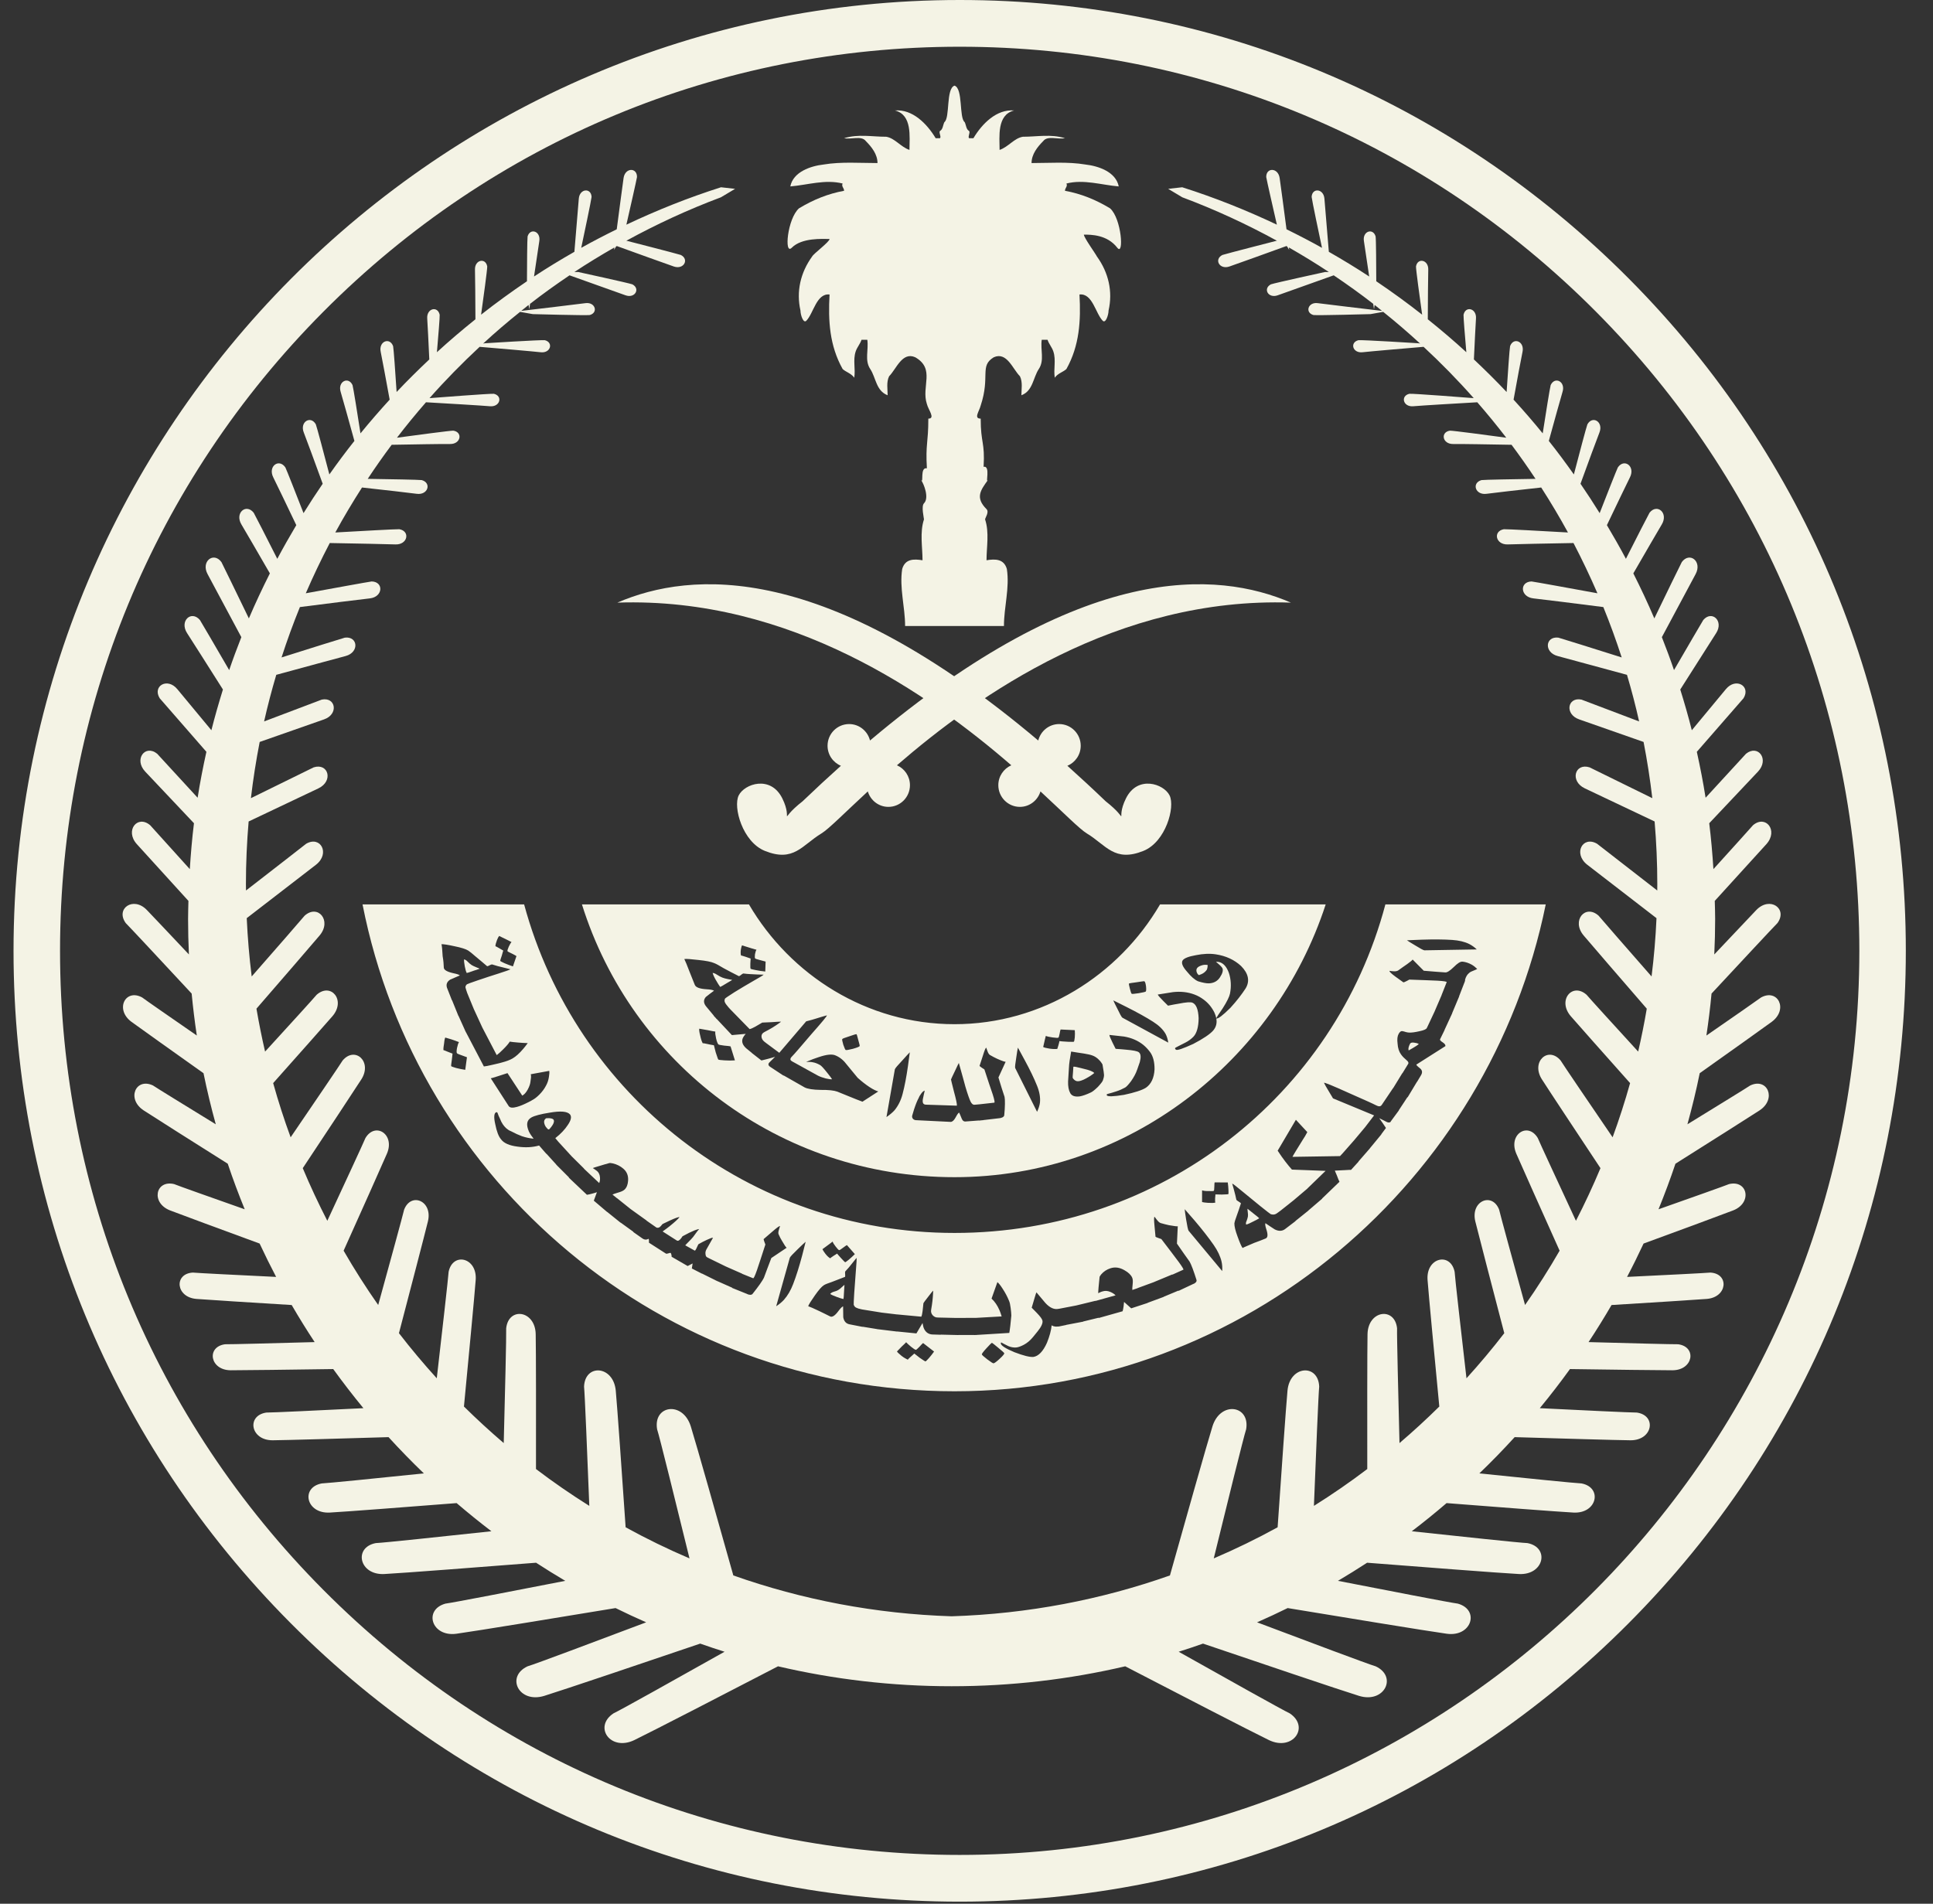 <svg width="67" height="66" viewBox="0 0 67 66" fill="none" xmlns="http://www.w3.org/2000/svg">
<rect x="0" y="0" width="67" height="66" fill="#333333" stroke="none"/>
<path d="M61.041 34.58C60.923 34.669 60.066 35.264 59.146 35.9C59.218 35.419 59.278 34.934 59.324 34.445C60.255 33.444 61.473 32.136 61.608 32.002C61.974 31.501 61.348 31.06 60.876 31.549C60.687 31.747 60.078 32.391 59.419 33.089C59.438 32.681 59.449 32.271 59.449 31.858C59.449 31.648 59.441 31.44 59.436 31.232C60.192 30.401 61.011 29.502 61.226 29.264C61.648 28.793 61.202 28.235 60.761 28.609C60.677 28.707 60.053 29.398 59.389 30.131C59.355 29.597 59.309 29.066 59.244 28.54C59.959 27.785 60.731 26.967 60.934 26.75C61.337 26.322 60.934 25.795 60.518 26.132C60.432 26.227 59.78 26.937 59.118 27.656C59.033 27.119 58.93 26.589 58.814 26.064C59.509 25.268 60.339 24.317 60.432 24.208C60.694 23.786 60.166 23.473 59.82 23.893C59.67 24.074 59.166 24.682 58.64 25.316C58.521 24.839 58.385 24.37 58.24 23.904C58.743 23.111 59.333 22.181 59.483 21.95C59.756 21.527 59.336 21.145 59.038 21.494C58.974 21.596 58.481 22.444 58.023 23.231C57.892 22.846 57.751 22.466 57.602 22.089C58.059 21.233 58.631 20.163 58.77 19.907C59.011 19.465 58.565 19.116 58.293 19.486C58.233 19.599 57.755 20.583 57.341 21.439C57.116 20.909 56.871 20.389 56.613 19.878C57.025 19.166 57.476 18.386 57.599 18.182C57.839 17.783 57.438 17.444 57.175 17.775C57.12 17.87 56.726 18.642 56.356 19.373C56.147 18.978 55.925 18.59 55.697 18.206C56.026 17.518 56.394 16.75 56.495 16.55C56.69 16.166 56.299 15.88 56.077 16.204C56.031 16.297 55.725 17.075 55.446 17.789C55.232 17.444 55.011 17.105 54.782 16.771C55.037 16.07 55.353 15.208 55.438 14.996C55.585 14.625 55.2 14.393 55.021 14.711C54.982 14.813 54.742 15.721 54.552 16.448C54.272 16.052 53.984 15.664 53.684 15.286C53.868 14.618 54.096 13.792 54.159 13.586C54.271 13.228 53.893 13.039 53.748 13.35C53.72 13.451 53.578 14.342 53.472 15.024C53.147 14.624 52.81 14.235 52.462 13.855C52.583 13.19 52.728 12.402 52.772 12.2C52.85 11.833 52.457 11.679 52.341 12.001C52.322 12.099 52.265 12.918 52.221 13.59C51.855 13.202 51.476 12.827 51.087 12.461C51.115 11.868 51.146 11.225 51.159 11.045C51.187 10.688 50.796 10.593 50.728 10.913C50.723 11 50.775 11.634 50.825 12.211C50.393 11.815 49.946 11.436 49.489 11.069C49.492 10.43 49.498 9.562 49.505 9.349C49.516 9.001 49.132 8.926 49.08 9.239C49.078 9.352 49.213 10.333 49.293 10.909C48.778 10.504 48.247 10.118 47.703 9.751C47.701 9.2 47.697 8.304 47.68 8.195C47.589 7.892 47.219 8.016 47.275 8.358C47.301 8.52 47.381 9.062 47.458 9.586C47.002 9.285 46.534 9.002 46.059 8.73C46.006 8.094 45.926 7.119 45.906 6.886C45.876 6.534 45.48 6.504 45.463 6.826C45.477 6.961 45.737 8.194 45.822 8.592C45.419 8.366 45.008 8.154 44.592 7.949C44.506 7.296 44.388 6.397 44.354 6.171C44.3 5.805 43.884 5.801 43.889 6.138C43.91 6.266 44.147 7.305 44.258 7.789C43.2 7.288 42.107 6.851 40.977 6.492L40.49 6.547L40.98 6.84C42.116 7.265 43.212 7.772 44.265 8.349L44.245 8.348C44.245 8.348 42.532 8.787 42.371 8.839C42.071 8.989 42.266 9.358 42.613 9.239C42.865 9.153 43.989 8.747 44.588 8.53C44.597 8.535 44.605 8.54 44.614 8.545L44.684 8.663C44.684 8.663 44.68 8.632 44.674 8.579C45.145 8.849 45.608 9.131 46.059 9.43L45.925 9.43C45.925 9.43 44.205 9.805 44.052 9.857C43.766 10.005 43.956 10.356 44.288 10.237C44.535 10.149 45.661 9.748 46.228 9.545C46.695 9.86 47.153 10.187 47.597 10.533C47.614 10.651 47.624 10.722 47.624 10.722L47.647 10.572C47.733 10.639 47.817 10.71 47.903 10.778C47.444 10.724 45.966 10.549 45.677 10.51C45.336 10.463 45.223 10.839 45.527 10.922C45.685 10.94 47.503 10.89 47.503 10.89L47.944 10.812C48.383 11.164 48.809 11.53 49.224 11.912L49.176 11.901C49.176 11.901 47.242 11.779 47.084 11.794C46.778 11.872 46.882 12.25 47.226 12.212C47.489 12.182 48.762 12.073 49.343 12.024C49.95 12.588 50.532 13.181 51.081 13.803C50.821 13.783 49.002 13.641 48.851 13.652C48.534 13.725 48.633 14.117 48.987 14.084C49.259 14.059 50.593 13.981 51.204 13.946C51.551 14.345 51.887 14.754 52.209 15.175C51.523 15.082 50.377 14.93 50.257 14.93C49.92 14.981 49.993 15.398 50.367 15.393C50.61 15.389 51.677 15.407 52.392 15.42C52.68 15.806 52.957 16.199 53.223 16.601C52.465 16.612 51.462 16.63 51.351 16.644C51.001 16.742 51.133 17.174 51.527 17.119C51.754 17.087 52.678 16.983 53.42 16.901C53.747 17.409 54.056 17.928 54.347 18.46C53.501 18.412 52.255 18.343 52.126 18.347C51.741 18.415 51.837 18.892 52.265 18.874C52.533 18.863 53.702 18.842 54.539 18.826C54.836 19.395 55.112 19.976 55.369 20.568C54.461 20.402 53.217 20.175 53.085 20.158C52.663 20.169 52.69 20.694 53.149 20.745C53.434 20.776 54.67 20.93 55.573 21.046C55.806 21.617 56.018 22.2 56.21 22.792C55.278 22.498 54.143 22.141 54.015 22.106C53.561 22.05 53.506 22.616 53.991 22.744C54.274 22.818 55.457 23.14 56.393 23.395C56.551 23.927 56.692 24.465 56.814 25.011C55.903 24.665 54.936 24.298 54.816 24.254C54.33 24.156 54.224 24.762 54.737 24.94C55.005 25.033 56.04 25.397 56.968 25.722C57.093 26.363 57.194 27.013 57.271 27.671C56.296 27.193 55.225 26.667 55.097 26.603C54.588 26.44 54.403 27.078 54.931 27.331C55.218 27.468 56.362 28.01 57.351 28.479C57.411 29.196 57.444 29.92 57.444 30.653C57.444 30.726 57.442 30.799 57.442 30.872C56.51 30.15 55.479 29.35 55.357 29.252C54.86 28.961 54.517 29.588 55.015 29.978C55.295 30.197 56.457 31.092 57.416 31.831C57.386 32.512 57.329 33.186 57.245 33.852C56.418 32.909 55.516 31.874 55.411 31.747C54.951 31.331 54.454 31.915 54.893 32.434C55.145 32.733 56.216 33.972 57.079 34.969C56.994 35.47 56.894 35.966 56.781 36.457C55.942 35.54 55.098 34.613 54.993 34.487C54.497 34.048 53.971 34.678 54.445 35.23C54.688 35.511 55.634 36.575 56.501 37.549C56.323 38.186 56.12 38.813 55.895 39.428C55.107 38.272 54.19 36.924 54.092 36.764C53.663 36.258 53.052 36.808 53.445 37.421C53.675 37.782 54.684 39.307 55.474 40.498C55.214 41.12 54.93 41.727 54.624 42.323C54.04 41.065 53.372 39.624 53.301 39.453C52.96 38.883 52.269 39.325 52.556 39.994C52.726 40.388 53.473 42.054 54.058 43.359C53.686 44.006 53.286 44.634 52.86 45.242C52.477 43.852 52.004 42.127 51.961 41.935C51.719 41.316 50.964 41.636 51.136 42.344C51.246 42.792 51.771 44.804 52.14 46.219C51.724 46.759 51.287 47.279 50.83 47.783C50.653 46.245 50.431 44.302 50.419 44.09C50.272 43.395 49.422 43.599 49.481 44.375C49.518 44.88 49.739 47.203 49.888 48.762C49.444 49.2 48.984 49.623 48.508 50.029C48.466 48.381 48.415 46.276 48.424 46.048C48.341 45.297 47.419 45.425 47.4 46.252C47.389 46.789 47.389 49.264 47.391 50.929C46.795 51.382 46.178 51.807 45.542 52.206C45.61 50.474 45.699 48.309 45.725 48.072C45.694 47.27 44.709 47.335 44.626 48.209C44.575 48.755 44.404 51.193 44.284 52.948C43.567 53.343 42.828 53.703 42.07 54.027C42.513 52.218 43.11 49.8 43.193 49.55C43.335 48.714 42.303 48.562 42.026 49.448C41.842 50.038 41.056 52.82 40.551 54.618C38.171 55.458 35.63 55.95 32.985 56.034C30.34 55.95 27.798 55.458 25.418 54.618C24.913 52.82 24.127 50.038 23.943 49.448C23.666 48.562 22.633 48.714 22.776 49.55C22.859 49.8 23.455 52.218 23.899 54.027C23.141 53.703 22.402 53.343 21.685 52.948C21.565 51.193 21.394 48.755 21.343 48.209C21.259 47.335 20.275 47.27 20.244 48.072C20.27 48.309 20.358 50.474 20.426 52.206C19.791 51.807 19.174 51.382 18.578 50.929C18.58 49.264 18.58 46.789 18.568 46.252C18.55 45.425 17.629 45.297 17.545 46.048C17.554 46.276 17.503 48.381 17.46 50.029C16.985 49.623 16.525 49.2 16.081 48.762C16.23 47.203 16.451 44.88 16.488 44.375C16.547 43.599 15.697 43.395 15.55 44.09C15.537 44.302 15.316 46.245 15.139 47.783C14.682 47.279 14.245 46.759 13.828 46.219C14.198 44.804 14.723 42.792 14.832 42.344C15.005 41.636 14.25 41.316 14.008 41.935C13.964 42.127 13.492 43.852 13.109 45.242C12.683 44.634 12.283 44.006 11.91 43.359C12.496 42.054 13.243 40.388 13.412 39.994C13.699 39.325 13.009 38.883 12.667 39.453C12.597 39.624 11.929 41.065 11.345 42.323C11.039 41.727 10.754 41.12 10.494 40.498C11.284 39.307 12.293 37.782 12.524 37.421C12.916 36.808 12.306 36.258 11.877 36.764C11.778 36.925 10.862 38.272 10.074 39.428C9.848 38.813 9.646 38.186 9.468 37.549C10.334 36.575 11.28 35.511 11.523 35.23C11.998 34.678 11.472 34.048 10.975 34.487C10.871 34.613 10.027 35.54 9.188 36.457C9.074 35.966 8.975 35.47 8.889 34.969C9.753 33.972 10.824 32.733 11.076 32.434C11.515 31.915 11.017 31.331 10.557 31.747C10.453 31.875 9.55 32.909 8.724 33.852C8.64 33.186 8.584 32.512 8.552 31.831C9.512 31.092 10.673 30.197 10.954 29.978C11.452 29.588 11.11 28.961 10.611 29.252C10.49 29.35 9.458 30.15 8.527 30.872C8.526 30.799 8.524 30.726 8.524 30.653C8.524 29.92 8.557 29.195 8.618 28.479C9.606 28.01 10.751 27.468 11.037 27.331C11.566 27.078 11.381 26.44 10.872 26.603C10.744 26.667 9.672 27.193 8.697 27.671C8.774 27.013 8.876 26.363 9.001 25.722C9.929 25.397 10.964 25.033 11.232 24.94C11.744 24.762 11.638 24.156 11.153 24.254C11.033 24.298 10.065 24.665 9.154 25.011C9.277 24.465 9.418 23.927 9.576 23.395C10.512 23.141 11.694 22.818 11.978 22.744C12.462 22.616 12.408 22.05 11.954 22.106C11.825 22.141 10.69 22.498 9.759 22.792C9.95 22.2 10.163 21.617 10.395 21.046C11.298 20.93 12.534 20.776 12.819 20.745C13.279 20.694 13.305 20.169 12.883 20.158C12.751 20.175 11.507 20.402 10.599 20.568C10.855 19.976 11.132 19.395 11.43 18.826C12.267 18.842 13.435 18.863 13.703 18.874C14.131 18.892 14.227 18.415 13.842 18.347C13.713 18.343 12.467 18.412 11.622 18.46C11.912 17.928 12.222 17.409 12.548 16.901C13.29 16.983 14.214 17.087 14.441 17.119C14.836 17.174 14.967 16.742 14.618 16.644C14.506 16.63 13.504 16.612 12.746 16.601C13.011 16.199 13.288 15.805 13.576 15.42C14.291 15.407 15.359 15.389 15.602 15.393C15.975 15.398 16.048 14.981 15.711 14.93C15.592 14.93 14.445 15.082 13.759 15.175C14.081 14.754 14.417 14.345 14.765 13.946C15.375 13.981 16.709 14.059 16.98 14.084C17.335 14.117 17.435 13.725 17.118 13.652C16.966 13.642 15.147 13.783 14.887 13.803C15.436 13.181 16.018 12.589 16.625 12.024C17.207 12.073 18.479 12.182 18.742 12.212C19.087 12.251 19.191 11.872 18.885 11.794C18.726 11.779 16.793 11.901 16.793 11.901L16.745 11.912C17.159 11.53 17.586 11.164 18.026 10.812L18.466 10.89C18.466 10.89 20.284 10.94 20.441 10.922C20.745 10.839 20.633 10.463 20.291 10.51C20.003 10.549 18.525 10.724 18.066 10.778C18.152 10.71 18.236 10.639 18.322 10.572L18.345 10.722C18.345 10.722 18.355 10.651 18.372 10.533C18.816 10.188 19.274 9.86 19.741 9.545C20.308 9.748 21.434 10.149 21.68 10.237C22.012 10.356 22.203 10.005 21.917 9.857C21.764 9.805 20.043 9.43 20.043 9.43L19.909 9.43C20.36 9.131 20.824 8.849 21.295 8.579C21.288 8.632 21.284 8.663 21.284 8.663L21.354 8.545C21.363 8.539 21.371 8.534 21.38 8.53C21.979 8.747 23.103 9.153 23.355 9.239C23.703 9.358 23.897 8.989 23.598 8.839C23.436 8.787 21.723 8.348 21.723 8.348L21.704 8.349C22.756 7.772 23.853 7.265 24.988 6.84L25.479 6.547L24.991 6.492C23.862 6.851 22.768 7.288 21.711 7.789C21.821 7.305 22.058 6.267 22.079 6.138C22.084 5.801 21.668 5.806 21.614 6.171C21.581 6.397 21.463 7.296 21.377 7.949C20.961 8.154 20.549 8.366 20.146 8.592C20.23 8.194 20.491 6.961 20.505 6.826C20.489 6.504 20.092 6.534 20.062 6.886C20.043 7.119 19.962 8.094 19.909 8.73C19.433 9.002 18.966 9.285 18.51 9.586C18.587 9.062 18.667 8.52 18.693 8.358C18.748 8.016 18.379 7.892 18.287 8.195C18.272 8.304 18.267 9.2 18.265 9.751C17.721 10.118 17.19 10.504 16.675 10.909C16.756 10.333 16.89 9.351 16.888 9.239C16.836 8.926 16.452 9.001 16.463 9.349C16.47 9.562 16.476 10.43 16.479 11.069C16.022 11.436 15.575 11.815 15.144 12.211C15.194 11.634 15.245 11 15.24 10.913C15.172 10.594 14.781 10.688 14.808 11.045C14.822 11.225 14.852 11.868 14.88 12.461C14.492 12.827 14.112 13.202 13.747 13.59C13.703 12.918 13.646 12.1 13.626 12.001C13.51 11.679 13.117 11.833 13.196 12.2C13.239 12.402 13.384 13.189 13.506 13.855C13.158 14.235 12.821 14.624 12.495 15.024C12.389 14.342 12.248 13.451 12.219 13.35C12.075 13.039 11.697 13.228 11.808 13.586C11.871 13.792 12.1 14.618 12.284 15.286C11.984 15.664 11.695 16.052 11.416 16.448C11.226 15.721 10.985 14.812 10.947 14.711C10.768 14.393 10.382 14.626 10.53 14.996C10.614 15.208 10.93 16.07 11.185 16.771C10.956 17.105 10.735 17.444 10.521 17.789C10.242 17.075 9.937 16.297 9.891 16.204C9.669 15.88 9.278 16.166 9.472 16.55C9.573 16.75 9.941 17.517 10.27 18.206C10.042 18.59 9.821 18.978 9.611 19.373C9.241 18.642 8.848 17.87 8.793 17.775C8.529 17.444 8.129 17.783 8.368 18.182C8.49 18.386 8.943 19.166 9.354 19.878C9.097 20.389 8.852 20.909 8.626 21.439C8.211 20.583 7.734 19.599 7.675 19.486C7.403 19.116 6.956 19.465 7.197 19.907C7.337 20.163 7.908 21.233 8.365 22.089C8.217 22.465 8.075 22.846 7.944 23.231C7.487 22.444 6.994 21.596 6.929 21.494C6.631 21.145 6.211 21.527 6.485 21.95C6.635 22.181 7.225 23.111 7.727 23.904C7.583 24.369 7.447 24.839 7.327 25.316C6.801 24.682 6.296 24.074 6.147 23.893C5.801 23.473 5.274 23.786 5.536 24.208C5.629 24.317 6.459 25.268 7.154 26.064C7.038 26.589 6.934 27.119 6.85 27.656C6.188 26.937 5.536 26.227 5.449 26.132C5.034 25.794 4.631 26.322 5.033 26.75C5.237 26.967 6.009 27.784 6.723 28.54C6.658 29.066 6.613 29.597 6.579 30.131C5.915 29.398 5.291 28.707 5.205 28.609C4.766 28.235 4.319 28.793 4.742 29.264C4.956 29.502 5.775 30.401 6.531 31.232C6.527 31.44 6.519 31.648 6.519 31.858C6.519 32.271 6.529 32.681 6.548 33.089C5.89 32.391 5.282 31.747 5.091 31.549C4.62 31.06 3.993 31.501 4.359 32.002C4.494 32.136 5.713 33.444 6.643 34.445C6.69 34.934 6.749 35.419 6.822 35.9C5.902 35.264 5.044 34.669 4.927 34.58C4.345 34.263 3.973 34.995 4.558 35.426C4.856 35.644 5.999 36.457 7.054 37.206C7.176 37.804 7.318 38.394 7.479 38.977C6.448 38.344 5.434 37.721 5.304 37.632C4.706 37.347 4.373 38.1 4.982 38.497C5.321 38.719 6.722 39.605 7.894 40.344C8.073 40.88 8.271 41.405 8.482 41.924C7.329 41.517 6.182 41.111 6.034 41.05C5.39 40.898 5.221 41.703 5.898 41.964C6.263 42.106 7.728 42.645 8.999 43.112C9.181 43.503 9.372 43.888 9.571 44.268C8.259 44.205 6.855 44.134 6.683 44.118C6.022 44.156 6.089 44.976 6.812 45.032C7.202 45.063 8.759 45.16 10.11 45.243C10.364 45.68 10.629 46.108 10.906 46.528C9.536 46.566 7.983 46.607 7.801 46.603C7.145 46.691 7.273 47.503 7.998 47.505C8.414 47.506 10.146 47.483 11.55 47.463C11.885 47.926 12.233 48.378 12.596 48.819C11.124 48.892 9.43 48.973 9.233 48.971C8.534 49.073 8.681 49.939 9.455 49.932C9.92 49.928 11.935 49.869 13.467 49.823C13.862 50.255 14.27 50.675 14.691 51.08C13.138 51.241 11.359 51.42 11.15 51.428C10.412 51.569 10.609 52.483 11.431 52.438C11.94 52.411 14.186 52.239 15.827 52.11C16.22 52.447 16.622 52.772 17.033 53.086C15.335 53.269 13.259 53.489 13.027 53.496C12.243 53.644 12.449 54.614 13.321 54.569C13.926 54.538 16.845 54.313 18.581 54.177C18.913 54.393 19.25 54.602 19.593 54.805C17.884 55.139 15.679 55.566 15.438 55.595C14.67 55.809 14.957 56.758 15.822 56.639C16.459 56.552 19.679 56.023 21.336 55.749C21.686 55.921 22.039 56.086 22.397 56.243C20.688 56.888 18.53 57.699 18.287 57.768C17.521 58.123 17.98 59.064 18.864 58.793C19.49 58.6 22.541 57.569 24.27 56.981C24.549 57.079 24.831 57.174 25.114 57.263C23.519 58.16 21.495 59.293 21.265 59.399C20.56 59.864 21.155 60.727 21.988 60.325C22.566 60.046 25.331 58.617 26.967 57.768C28.9 58.22 30.914 58.459 32.984 58.459C35.054 58.459 37.068 58.22 39.002 57.768C40.638 58.617 43.402 60.046 43.981 60.325C44.814 60.727 45.408 59.864 44.703 59.399C44.473 59.293 42.449 58.16 40.854 57.263C41.139 57.174 41.419 57.079 41.698 56.981C43.427 57.568 46.478 58.6 47.105 58.793C47.987 59.064 48.447 58.123 47.681 57.768C47.438 57.699 45.28 56.888 43.571 56.243C43.929 56.086 44.282 55.921 44.632 55.749C46.288 56.023 49.509 56.552 50.146 56.639C51.011 56.758 51.298 55.809 50.53 55.595C50.289 55.566 48.084 55.139 46.375 54.805C46.717 54.602 47.055 54.393 47.386 54.177C49.123 54.313 52.042 54.538 52.647 54.569C53.519 54.614 53.724 53.644 52.941 53.496C52.707 53.489 50.633 53.269 48.934 53.086C49.346 52.772 49.748 52.447 50.14 52.11C51.781 52.239 54.028 52.411 54.536 52.438C55.358 52.483 55.554 51.569 54.817 51.428C54.608 51.42 52.829 51.241 51.276 51.08C51.698 50.675 52.106 50.255 52.5 49.823C54.032 49.869 56.048 49.928 56.513 49.932C57.286 49.939 57.434 49.073 56.735 48.971C56.538 48.973 54.843 48.892 53.371 48.819C53.734 48.378 54.082 47.927 54.417 47.463C55.822 47.483 57.554 47.506 57.969 47.505C58.694 47.503 58.822 46.691 58.166 46.603C57.983 46.607 56.432 46.566 55.061 46.528C55.338 46.108 55.604 45.68 55.858 45.243C57.209 45.16 58.766 45.063 59.154 45.032C59.878 44.976 59.945 44.156 59.284 44.118C59.111 44.134 57.709 44.205 56.396 44.268C56.596 43.888 56.786 43.503 56.968 43.112C58.24 42.645 59.705 42.106 60.07 41.964C60.746 41.703 60.577 40.898 59.932 41.05C59.785 41.111 58.639 41.517 57.486 41.924C57.697 41.405 57.893 40.88 58.073 40.344C59.245 39.605 60.647 38.719 60.986 38.497C61.594 38.1 61.261 37.347 60.664 37.632C60.532 37.721 59.519 38.344 58.488 38.977C58.649 38.394 58.793 37.804 58.914 37.206C59.969 36.457 61.112 35.644 61.409 35.426C61.995 34.995 61.623 34.263 61.041 34.58Z" fill="#F4F3E5"/>
<path d="M33.264 65.927C42.024 65.927 50.259 62.498 56.453 56.272C62.648 50.046 66.058 41.768 66.058 32.963C66.058 24.158 62.648 15.881 56.453 9.655C50.26 3.429 42.024 0 33.264 0C15.181 0 0.469 14.788 0.469 32.963C0.469 41.768 3.88 50.046 10.075 56.272C16.269 62.498 24.504 65.927 33.264 65.927ZM2.081 32.963C2.081 24.591 5.324 16.72 11.214 10.8C17.103 4.88 24.934 1.62 33.263 1.62C41.593 1.62 49.423 4.88 55.313 10.8C61.202 16.72 64.447 24.591 64.447 32.963C64.447 50.246 50.458 64.307 33.263 64.307C24.934 64.307 17.103 61.047 11.214 55.126C5.324 49.206 2.081 41.336 2.081 32.963Z" fill="#F4F3E5"/>
<path d="M40.539 27.576C40.338 27.17 39.431 26.866 39.028 27.677C38.625 28.487 39.229 28.487 38.323 27.778C37.872 27.345 37.429 26.937 36.996 26.548C37.268 26.436 37.459 26.168 37.459 25.854C37.459 25.438 37.124 25.102 36.711 25.102C36.36 25.102 36.069 25.345 35.987 25.672C28.596 19.437 23.959 19.789 21.398 20.892C27.418 20.688 32.234 24.09 35.053 26.531C34.788 26.647 34.603 26.913 34.603 27.221C34.603 27.636 34.938 27.973 35.351 27.973C35.688 27.973 35.97 27.746 36.064 27.437C36.879 28.191 37.426 28.746 37.668 28.892C38.343 29.298 38.625 29.904 39.633 29.499C40.403 29.189 40.74 27.981 40.539 27.576Z" fill="#F4F3E5"/>
<path d="M25.604 27.576C25.805 27.17 26.712 26.866 27.115 27.677C27.518 28.487 26.914 28.487 27.82 27.778C28.272 27.345 28.713 26.937 29.147 26.548C28.876 26.436 28.684 26.168 28.684 25.854C28.684 25.438 29.019 25.102 29.432 25.102C29.782 25.102 30.074 25.345 30.156 25.672C37.547 19.437 42.184 19.789 44.745 20.892C38.726 20.688 33.91 24.09 31.089 26.531C31.355 26.647 31.54 26.913 31.54 27.221C31.54 27.636 31.206 27.973 30.793 27.973C30.454 27.973 30.172 27.746 30.079 27.437C29.264 28.191 28.717 28.746 28.475 28.892C27.8 29.298 27.518 29.904 26.511 29.499C25.739 29.189 25.403 27.981 25.604 27.576Z" fill="#F4F3E5"/>
<path d="M32.984 21.703C32.429 21.703 31.925 21.703 31.372 21.703C31.372 21.045 31.17 20.386 31.271 19.727C31.372 19.373 31.674 19.373 31.976 19.424C31.976 18.968 31.876 18.462 32.026 18.006C32.026 17.956 31.925 17.551 32.026 17.449C32.214 17.261 32.024 16.777 31.925 16.639C32.026 16.792 31.875 16.184 32.127 16.235C32.077 15.374 32.177 15.374 32.177 14.513C32.43 14.513 32.177 14.209 32.127 14.007C31.925 13.399 32.429 12.792 31.724 12.386C31.271 12.184 31.069 12.792 30.818 13.044C30.717 13.247 30.767 13.5 30.767 13.703C30.364 13.551 30.364 13.095 30.163 12.792C29.961 12.488 30.113 12.133 30.062 11.779C30.012 11.779 29.911 11.779 29.861 11.779C29.811 11.931 29.71 12.032 29.659 12.184C29.558 12.488 29.659 12.792 29.609 13.095C29.508 12.944 29.307 12.893 29.206 12.792C28.753 11.982 28.702 11.121 28.753 10.21C28.299 10.159 28.198 10.868 27.947 11.121C27.846 11.222 27.745 10.918 27.745 10.766C27.595 10.108 27.745 9.45 28.149 8.893C28.199 8.792 28.753 8.387 28.753 8.285C28.501 8.285 27.796 8.235 27.443 8.589C27.172 8.862 27.292 7.577 27.695 7.222C28.199 6.918 28.703 6.716 29.257 6.614C29.257 6.513 29.156 6.463 29.206 6.362C28.602 6.21 27.997 6.412 27.393 6.463C27.494 5.956 28.098 5.754 28.551 5.703C29.156 5.602 29.811 5.653 30.415 5.653C30.415 5.349 30.214 5.096 30.012 4.893C29.862 4.691 29.509 4.843 29.257 4.791C29.76 4.64 30.214 4.741 30.718 4.741C31.02 4.791 31.221 5.096 31.523 5.197C31.523 4.741 31.625 3.982 31.02 3.83C31.625 3.779 32.128 4.285 32.431 4.791C32.481 4.791 32.531 4.791 32.582 4.791C32.632 4.741 32.531 4.59 32.582 4.539C32.682 4.488 32.682 4.337 32.733 4.235C32.934 4.083 32.783 3.07 33.085 2.969C33.387 3.07 33.236 4.083 33.438 4.235C33.488 4.337 33.488 4.488 33.589 4.539C33.639 4.59 33.539 4.741 33.589 4.791C33.639 4.791 33.689 4.791 33.74 4.791C34.042 4.285 34.546 3.779 35.15 3.83C34.546 3.982 34.647 4.741 34.647 5.197C34.95 5.096 35.15 4.791 35.453 4.741C35.956 4.741 36.41 4.64 36.913 4.791C36.661 4.842 36.309 4.691 36.158 4.893C35.956 5.096 35.755 5.349 35.755 5.653C36.359 5.653 37.014 5.602 37.618 5.703C38.072 5.754 38.676 5.956 38.777 6.463C38.172 6.412 37.568 6.209 36.964 6.362C37.014 6.463 36.913 6.513 36.913 6.614C37.467 6.716 37.971 6.918 38.475 7.222C38.878 7.577 38.962 8.893 38.727 8.589C38.374 8.134 37.82 8.134 37.568 8.134C37.568 8.235 37.971 8.792 38.021 8.893C38.424 9.45 38.575 10.108 38.424 10.766C38.424 10.918 38.323 11.222 38.223 11.121C37.971 10.868 37.87 10.158 37.416 10.21C37.467 11.121 37.416 11.981 36.964 12.792C36.863 12.893 36.661 12.943 36.56 13.095C36.51 12.792 36.611 12.488 36.51 12.184C36.46 12.033 36.359 11.931 36.309 11.779C36.258 11.779 36.158 11.779 36.108 11.779C36.057 12.133 36.208 12.488 36.007 12.792C35.805 13.095 35.805 13.551 35.403 13.703C35.403 13.5 35.453 13.247 35.352 13.044C35.1 12.792 34.899 12.184 34.445 12.386C33.942 12.69 34.33 13.039 33.992 14.058C33.942 14.259 33.74 14.513 33.992 14.513C33.992 15.374 34.143 15.322 34.093 16.183C34.344 16.133 34.143 16.791 34.244 16.639C33.992 16.993 33.791 17.247 34.194 17.651C34.295 17.753 34.144 17.955 34.144 18.006C34.295 18.461 34.194 18.968 34.194 19.423C34.496 19.373 34.798 19.373 34.899 19.727C35 20.386 34.798 21.044 34.798 21.702C34.245 21.702 33.74 21.702 33.186 21.702L32.984 21.703Z" fill="#F4F3E5"/>
<path d="M41.64 33.472C41.565 33.497 41.518 33.528 41.493 33.563C41.468 33.597 41.462 33.641 41.476 33.693C41.494 33.748 41.519 33.785 41.557 33.806C41.626 33.783 41.669 33.76 41.696 33.745C41.746 33.715 41.791 33.673 41.829 33.62C41.839 33.605 41.845 33.575 41.853 33.536C41.859 33.493 41.861 33.467 41.86 33.456C41.788 33.44 41.714 33.445 41.64 33.472Z" fill="#F4F3E5"/>
<path d="M37.204 36.982C37.203 37 37.198 37.066 37.191 37.184C37.181 37.299 37.176 37.362 37.181 37.37C37.219 37.431 37.264 37.466 37.32 37.481C37.376 37.495 37.457 37.475 37.565 37.427C37.615 37.405 37.683 37.366 37.773 37.312C37.86 37.254 37.911 37.217 37.928 37.2C37.89 37.149 37.759 37.097 37.538 37.047C37.338 36.994 37.227 36.97 37.204 36.982Z" fill="#F4F3E5"/>
<path d="M25.379 33.973C25.376 33.969 25.328 33.961 25.241 33.946C25.155 33.929 25.087 33.911 25.04 33.892C24.993 33.873 24.928 33.841 24.854 33.794C24.803 33.756 24.752 33.735 24.701 33.729C24.715 33.788 24.752 33.872 24.815 33.981C24.877 34.092 24.929 34.167 24.963 34.215C24.979 34.212 25.052 34.169 25.185 34.088C25.229 34.061 25.294 34.024 25.379 33.973Z" fill="#F4F3E5"/>
<path d="M40.208 31.355C38.774 33.808 36.12 35.507 33.084 35.507C30.049 35.507 27.395 33.808 25.96 31.355H20.171C21.898 36.87 27.026 40.811 33.084 40.811C39.087 40.811 44.177 36.793 45.95 31.355H40.208ZM39.135 34.094C39.142 34.088 39.228 34.076 39.396 34.053C39.563 34.026 39.654 34.014 39.664 34.019C39.688 34.029 39.707 34.085 39.722 34.191C39.733 34.297 39.729 34.358 39.713 34.374C39.701 34.387 39.62 34.407 39.471 34.432C39.323 34.455 39.242 34.461 39.228 34.454C39.211 34.444 39.19 34.384 39.162 34.273C39.133 34.164 39.123 34.105 39.135 34.094ZM29.441 35.926C29.592 35.872 29.674 35.849 29.688 35.855C29.696 35.859 29.716 35.925 29.749 36.056C29.787 36.185 29.803 36.256 29.797 36.266C29.784 36.288 29.708 36.319 29.564 36.36C29.42 36.397 29.335 36.411 29.312 36.401C29.296 36.393 29.268 36.33 29.229 36.217C29.195 36.099 29.183 36.036 29.194 36.022C29.205 36.006 29.289 35.974 29.441 35.926ZM25.679 32.919C25.692 32.846 25.705 32.799 25.719 32.774C25.886 32.824 26.001 32.86 26.069 32.883C26.152 32.909 26.205 32.922 26.221 32.925C26.2 32.953 26.183 33.005 26.168 33.083C26.159 33.159 26.16 33.209 26.174 33.227C26.181 33.238 26.24 33.258 26.35 33.286C26.457 33.312 26.519 33.33 26.537 33.336L26.525 33.681C26.416 33.67 26.304 33.654 26.193 33.631C26.08 33.61 26.021 33.592 26.014 33.583C26.008 33.575 26.005 33.514 26.008 33.401C26.012 33.29 26.017 33.233 26.018 33.231C25.962 33.212 25.907 33.193 25.852 33.173C25.753 33.142 25.698 33.125 25.685 33.125C25.67 33.078 25.668 33.01 25.679 32.919ZM25.114 36.761C24.986 36.752 24.91 36.745 24.897 36.732C24.887 36.722 24.858 36.637 24.807 36.481C24.774 36.352 24.753 36.271 24.745 36.237C24.651 36.223 24.569 36.205 24.492 36.188C24.415 36.171 24.37 36.164 24.357 36.167C24.322 36.109 24.294 36.015 24.267 35.89C24.236 35.772 24.229 35.694 24.238 35.663C24.482 35.708 24.642 35.731 24.707 35.749C24.731 35.755 24.76 35.759 24.794 35.763C24.785 35.809 24.797 35.886 24.821 36C24.846 36.117 24.877 36.182 24.9 36.207C24.912 36.219 24.979 36.234 25.099 36.249C25.225 36.259 25.297 36.269 25.322 36.276L25.473 36.761C25.36 36.77 25.241 36.769 25.114 36.761ZM29.894 38.194C29.744 38.137 29.598 38.081 29.455 38.021C29.312 37.961 29.167 37.904 29.022 37.845C28.905 37.803 28.718 37.782 28.451 37.785C28.18 37.781 27.991 37.751 27.889 37.698L27.163 37.284L27.157 37.29L26.68 36.975C26.654 36.956 26.639 36.934 26.636 36.907C26.633 36.879 26.645 36.855 26.67 36.831L26.865 36.637C26.829 36.649 26.743 36.676 26.612 36.71C26.48 36.744 26.406 36.761 26.392 36.765L26.055 36.502L26.057 36.5L25.863 36.342C25.749 36.238 25.704 36.133 25.736 36.018C25.751 35.968 25.788 35.91 25.848 35.842L25.368 35.885L24.842 35.325L24.838 35.327L24.806 35.288L24.736 35.213L24.741 35.211L24.476 34.892C24.38 34.775 24.379 34.664 24.464 34.564C24.553 34.492 24.65 34.418 24.749 34.346C24.71 34.32 24.624 34.304 24.494 34.296C24.25 34.282 24.114 34.229 24.081 34.14C24.03 34.019 23.976 33.871 23.907 33.705C23.816 33.465 23.753 33.313 23.719 33.248C23.784 33.237 23.946 33.25 24.211 33.281C24.471 33.308 24.652 33.343 24.755 33.389C24.822 33.413 24.929 33.474 25.081 33.565C25.236 33.65 25.415 33.743 25.613 33.843C25.636 33.836 25.661 33.82 25.688 33.796C25.716 33.772 25.741 33.756 25.764 33.749C25.856 33.76 25.93 33.768 25.989 33.77C26.176 33.782 26.337 33.788 26.469 33.79C26.449 33.814 26.33 33.885 26.108 34.01C25.89 34.136 25.672 34.265 25.458 34.397C25.249 34.531 25.14 34.605 25.132 34.618C25.109 34.66 25.107 34.704 25.126 34.749C25.145 34.794 25.191 34.851 25.254 34.926L25.315 34.993L25.983 35.677C26.029 35.668 26.094 35.64 26.178 35.593C26.262 35.545 26.343 35.498 26.421 35.451C26.435 35.448 26.544 35.443 26.74 35.437C26.938 35.423 27.047 35.417 27.071 35.419C27.064 35.426 27.056 35.434 27.049 35.439C27.025 35.456 27.003 35.472 26.982 35.488C26.922 35.53 26.854 35.576 26.776 35.624C26.696 35.672 26.603 35.724 26.495 35.78C26.424 35.816 26.39 35.869 26.394 35.938C26.399 36.008 26.433 36.063 26.491 36.111L26.567 36.17L27.011 36.499L27.943 35.408C28.076 35.374 28.178 35.346 28.246 35.324C28.459 35.258 28.597 35.215 28.659 35.201C28.679 35.212 28.497 35.43 28.118 35.859C27.746 36.295 27.526 36.552 27.452 36.625C27.382 36.694 27.378 36.75 27.443 36.787L27.477 36.809L27.478 36.808L28.352 37.291C28.431 37.332 28.523 37.36 28.619 37.387C28.716 37.41 28.79 37.421 28.841 37.417C28.828 37.389 28.768 37.31 28.663 37.179C28.544 37.03 28.464 36.941 28.415 36.918C28.325 36.869 28.247 36.84 28.18 36.829C28.115 36.814 28.036 36.811 27.941 36.814C28.117 36.74 28.26 36.685 28.371 36.651C28.65 36.556 28.848 36.534 28.969 36.594C29.12 36.658 29.249 36.768 29.363 36.923C29.6 37.213 29.726 37.362 29.727 37.365C29.867 37.491 30.003 37.597 30.134 37.684C30.267 37.772 30.371 37.819 30.442 37.839L29.894 38.194ZM31.471 36.956C31.419 37.324 31.358 37.649 31.285 37.925C31.229 38.142 31.137 38.329 31.009 38.487C30.937 38.568 30.843 38.646 30.726 38.727L31.017 37.07C31.028 37.035 31.117 36.93 31.278 36.76C31.411 36.611 31.496 36.519 31.535 36.481C31.51 36.675 31.489 36.832 31.471 36.956ZM34.721 37.726C34.742 37.794 34.775 37.895 34.819 38.026C34.829 38.072 34.834 38.153 34.832 38.272C34.83 38.391 34.823 38.519 34.809 38.656C34.809 38.689 34.787 38.716 34.741 38.74C34.694 38.76 34.649 38.77 34.607 38.77L34.086 38.831L34.087 38.834L34.031 38.838L33.934 38.849L33.933 38.845L33.454 38.881C33.403 38.882 33.363 38.849 33.336 38.785C33.284 38.654 33.254 38.588 33.245 38.571C33.217 38.581 33.177 38.637 33.123 38.739C33.068 38.84 33.011 38.892 32.954 38.894L31.739 38.834C31.695 38.828 31.661 38.81 31.639 38.78C31.617 38.751 31.61 38.717 31.617 38.679C31.645 38.585 31.667 38.512 31.683 38.458C31.738 38.29 31.791 38.158 31.844 38.062C31.862 38.012 31.895 37.958 31.944 37.894C31.98 37.848 32.016 37.82 32.052 37.81C32.05 37.821 32.04 37.865 32.022 37.941C32.004 38.019 31.993 38.073 31.988 38.102C31.978 38.163 31.98 38.209 31.994 38.242C32.009 38.276 32.043 38.296 32.097 38.297L33.167 38.332C33.173 38.271 33.137 38.106 33.063 37.835C32.995 37.569 32.963 37.43 32.963 37.425C32.963 37.414 33.008 37.322 33.093 37.144C33.174 36.971 33.22 36.873 33.234 36.851C33.272 36.978 33.319 37.148 33.376 37.358C33.397 37.434 33.425 37.541 33.463 37.677C33.542 37.943 33.604 38.116 33.643 38.194C33.684 38.272 33.728 38.305 33.776 38.3L33.955 38.284L34.466 38.227C34.474 38.22 34.475 38.199 34.468 38.16C34.452 38.066 34.389 37.869 34.283 37.57C34.231 37.415 34.176 37.251 34.12 37.074C34.083 37.05 34.056 37.033 34.039 37.022C33.987 36.987 33.958 36.963 33.952 36.953C33.996 36.818 34.033 36.7 34.065 36.607C34.122 36.423 34.16 36.325 34.184 36.322C34.186 36.321 34.199 36.358 34.223 36.43C34.247 36.503 34.276 36.551 34.311 36.574C34.403 36.626 34.487 36.672 34.563 36.706C34.734 36.782 34.833 36.814 34.857 36.81L34.607 37.354C34.611 37.373 34.649 37.497 34.721 37.726ZM35.946 38.545L35.187 37.025C35.176 36.991 35.192 36.87 35.226 36.656C35.252 36.479 35.269 36.366 35.282 36.319C35.377 36.492 35.455 36.634 35.514 36.746C35.696 37.082 35.84 37.377 35.945 37.64C36.029 37.846 36.064 38.044 36.046 38.226C36.033 38.324 36 38.43 35.946 38.545ZM36.688 36.231C36.676 36.271 36.663 36.317 36.647 36.364C36.582 36.372 36.492 36.37 36.377 36.354C36.263 36.336 36.191 36.317 36.158 36.297C36.184 36.176 36.204 36.086 36.221 36.023C36.231 35.979 36.241 35.941 36.249 35.913C36.296 35.934 36.373 35.949 36.483 35.966C36.595 35.981 36.662 35.985 36.684 35.974C36.696 35.969 36.712 35.924 36.727 35.84C36.741 35.758 36.752 35.706 36.762 35.691L37.253 35.714C37.26 35.792 37.261 35.877 37.253 35.967C37.244 36.058 37.232 36.109 37.219 36.116C37.212 36.119 37.154 36.119 37.046 36.118C36.856 36.108 36.747 36.099 36.717 36.093C36.721 36.107 36.711 36.152 36.688 36.231ZM38.228 37.453C38.215 37.493 38.158 37.568 38.056 37.679C37.948 37.783 37.866 37.85 37.81 37.874C37.653 37.949 37.525 37.991 37.431 38.009C37.262 38.032 37.151 37.996 37.095 37.895C37.041 37.795 37.016 37.66 37.021 37.495C37.023 37.428 37.034 37.27 37.05 37.027C37.054 36.95 37.06 36.864 37.074 36.775C37.08 36.726 37.099 36.621 37.127 36.455C37.221 36.471 37.291 36.48 37.343 36.49C37.513 36.514 37.645 36.535 37.738 36.556C37.832 36.576 37.91 36.605 37.971 36.644C38.033 36.684 38.088 36.733 38.135 36.788C38.154 36.812 38.169 36.833 38.182 36.851C38.193 36.869 38.204 36.887 38.214 36.903C38.251 37.115 38.267 37.237 38.267 37.271C38.265 37.331 38.251 37.391 38.228 37.453ZM39.72 37.709C39.583 37.796 39.327 37.878 38.961 37.956C38.596 38.017 38.398 38.02 38.367 37.977C38.352 37.956 38.356 37.941 38.38 37.928C38.486 37.9 38.593 37.87 38.698 37.834C38.804 37.8 38.904 37.755 38.999 37.703C39.051 37.672 39.119 37.594 39.206 37.48C39.297 37.348 39.37 37.218 39.416 37.081C39.437 37.025 39.468 36.939 39.507 36.82C39.552 36.65 39.542 36.54 39.478 36.484C39.427 36.439 39.277 36.412 39.024 36.39C38.943 36.38 38.826 36.373 38.669 36.361C38.622 36.264 38.586 36.194 38.562 36.147C38.49 36 38.453 35.911 38.453 35.879C38.765 35.914 38.938 35.932 38.962 35.935C39.219 35.979 39.442 36.075 39.628 36.224C39.716 36.297 39.795 36.381 39.867 36.479C39.966 36.617 40.02 36.815 40.018 37.072C40.002 37.37 39.9 37.584 39.72 37.709ZM38.903 35.281C38.873 35.259 38.816 35.155 38.731 34.975C38.654 34.824 38.604 34.724 38.588 34.681C38.777 34.775 38.933 34.852 39.052 34.913C39.413 35.095 39.721 35.264 39.969 35.423C40.165 35.548 40.309 35.685 40.399 35.841C40.444 35.925 40.475 36.025 40.494 36.146L38.903 35.281ZM42.647 34.94C42.38 35.205 42.218 35.327 42.159 35.309C42.188 35.471 42.151 35.609 42.051 35.726C41.942 35.851 41.709 36.009 41.358 36.192C40.999 36.355 40.803 36.422 40.761 36.392C40.724 36.365 40.719 36.342 40.744 36.321C40.855 36.26 40.971 36.206 41.083 36.147C41.197 36.09 41.288 36.019 41.362 35.945C41.476 35.828 41.543 35.613 41.546 35.3C41.533 34.992 41.461 34.816 41.333 34.762C41.27 34.734 41.106 34.746 40.85 34.797C40.766 34.81 40.643 34.832 40.485 34.865C40.41 34.789 40.354 34.733 40.316 34.697C40.2 34.58 40.138 34.508 40.129 34.479C40.455 34.429 40.633 34.398 40.657 34.395C40.926 34.365 41.177 34.393 41.405 34.48C41.519 34.523 41.623 34.581 41.718 34.653C41.874 34.767 41.999 34.915 42.092 35.102C42.123 35.17 42.145 35.236 42.157 35.298C42.172 35.264 42.245 35.151 42.38 34.957C42.531 34.722 42.612 34.549 42.633 34.446C42.683 34.19 42.667 33.95 42.595 33.73C42.514 33.505 42.392 33.378 42.244 33.35C42.216 33.345 42.183 33.343 42.146 33.344C42.282 33.454 42.355 33.529 42.372 33.569C42.401 33.642 42.375 33.747 42.287 33.879C42.201 34.015 42.069 34.084 41.904 34.091C41.812 34.094 41.686 34.069 41.527 34.02C41.41 33.969 41.281 33.855 41.144 33.687C40.984 33.507 40.936 33.38 40.994 33.292C41.049 33.218 41.198 33.159 41.453 33.114C41.706 33.063 41.938 33.053 42.147 33.086C42.488 33.139 42.779 33.27 43.017 33.49C43.276 33.751 43.327 34.014 43.175 34.266C43.042 34.471 42.868 34.698 42.647 34.94Z" fill="#F4F3E5"/>
<path d="M16.414 33.655C16.463 33.639 16.529 33.617 16.625 33.585C16.623 33.58 16.585 33.563 16.512 33.535C16.438 33.505 16.382 33.478 16.345 33.455C16.307 33.43 16.261 33.391 16.208 33.337C16.172 33.297 16.131 33.271 16.085 33.259C16.081 33.313 16.09 33.394 16.11 33.503C16.13 33.612 16.153 33.687 16.178 33.732C16.193 33.733 16.274 33.706 16.414 33.655Z" fill="#F4F3E5"/>
<path d="M29.049 44.726C29.014 44.747 28.961 44.767 28.892 44.785C28.841 44.802 28.803 44.824 28.776 44.859C28.822 44.893 28.9 44.923 29.004 44.963C29.109 45.003 29.187 45.025 29.235 45.035C29.241 45.022 29.248 44.935 29.256 44.773C29.26 44.721 29.263 44.649 29.27 44.546C29.264 44.545 29.236 44.57 29.183 44.62C29.13 44.67 29.085 44.706 29.049 44.726Z" fill="#F4F3E5"/>
<path d="M19.034 38.765C19.012 38.764 18.978 38.765 18.933 38.767C18.875 38.801 18.851 38.853 18.861 38.924C18.875 38.992 18.901 39.054 18.95 39.103C18.986 39.149 19.013 39.165 19.034 39.153C19.096 39.089 19.143 39.025 19.175 38.964C19.21 38.891 19.208 38.843 19.182 38.81C19.157 38.785 19.109 38.77 19.034 38.765Z" fill="#F4F3E5"/>
<path d="M48.019 31.355C46.257 37.987 40.238 42.744 33.084 42.744C25.955 42.744 19.953 37.952 18.167 31.355H12.566C14.466 41 22.93 48.233 33.084 48.233C43.193 48.233 51.626 40.935 53.577 31.355H48.019ZM49.283 32.577C49.688 32.564 50.038 32.566 50.336 32.586C50.569 32.602 50.764 32.648 50.925 32.727C51.011 32.772 51.109 32.837 51.186 32.915L49.371 32.946C49.335 32.942 49.23 32.886 49.056 32.778C48.907 32.689 48.811 32.63 48.766 32.598C48.976 32.587 49.149 32.58 49.283 32.577ZM28.749 43.128C28.809 43.086 28.846 43.052 28.856 43.043C28.871 43.083 28.907 43.142 28.965 43.216C29.024 43.294 29.064 43.334 29.085 43.34C29.098 43.344 29.142 43.319 29.219 43.258C29.294 43.202 29.34 43.17 29.355 43.165L29.63 43.478C29.564 43.542 29.492 43.612 29.419 43.672C29.345 43.733 29.303 43.762 29.292 43.759C29.283 43.757 29.235 43.706 29.146 43.611C29.059 43.515 29.016 43.463 29.015 43.46C28.974 43.488 28.933 43.514 28.892 43.538C28.821 43.585 28.783 43.612 28.777 43.623C28.733 43.601 28.674 43.55 28.607 43.464C28.555 43.394 28.521 43.342 28.507 43.307C28.62 43.221 28.701 43.161 28.749 43.128ZM17.225 32.594C17.251 32.522 17.279 32.474 17.302 32.448C17.439 32.517 17.543 32.566 17.603 32.595C17.674 32.633 17.716 32.654 17.73 32.66C17.703 32.687 17.671 32.741 17.634 32.821C17.598 32.903 17.583 32.955 17.59 32.975C17.593 32.988 17.65 33.014 17.745 33.06C17.836 33.106 17.888 33.135 17.901 33.146L17.779 33.503C17.681 33.47 17.579 33.434 17.485 33.392C17.39 33.349 17.342 33.321 17.338 33.311C17.335 33.302 17.354 33.24 17.394 33.126C17.42 33.017 17.443 32.959 17.445 32.956C17.398 32.93 17.353 32.903 17.309 32.876C17.23 32.829 17.184 32.806 17.172 32.804C17.172 32.755 17.191 32.684 17.225 32.594ZM16.126 37.089C16.023 37.072 15.908 37.053 15.805 37.024C15.699 36.994 15.644 36.972 15.638 36.96C15.633 36.95 15.641 36.876 15.662 36.736C15.682 36.599 15.681 36.532 15.685 36.527C15.674 36.524 15.621 36.504 15.525 36.465C15.431 36.426 15.38 36.405 15.37 36.405C15.366 36.355 15.374 36.274 15.394 36.164C15.402 36.06 15.421 35.993 15.433 35.97C15.601 36.016 15.708 36.053 15.768 36.075C15.827 36.098 15.874 36.116 15.908 36.128C15.884 36.166 15.861 36.235 15.84 36.335C15.823 36.434 15.819 36.497 15.843 36.516C15.848 36.526 15.881 36.542 15.943 36.564C16.096 36.62 16.177 36.65 16.185 36.653L16.126 37.089ZM16.152 35.788L16.15 35.788L16.134 35.754L16.115 35.718L16.117 35.717L15.891 35.216L15.887 35.216L15.669 34.677L15.664 34.678L15.494 34.246C15.455 34.129 15.491 34.035 15.603 33.962C15.713 33.912 15.825 33.863 15.939 33.816C15.911 33.788 15.828 33.763 15.707 33.738C15.495 33.69 15.387 33.626 15.383 33.546C15.379 33.433 15.37 33.3 15.343 33.152C15.332 32.933 15.318 32.795 15.302 32.734C15.366 32.73 15.516 32.752 15.752 32.804C15.988 32.852 16.147 32.902 16.23 32.955C16.281 32.986 16.362 33.054 16.481 33.157C16.604 33.257 16.736 33.372 16.886 33.498C16.909 33.495 16.937 33.485 16.97 33.465C17.003 33.447 17.031 33.437 17.054 33.434C17.135 33.46 17.2 33.479 17.25 33.493C17.429 33.536 17.573 33.574 17.693 33.603C17.666 33.622 17.532 33.671 17.288 33.748C17.044 33.825 16.802 33.904 16.562 33.986C16.322 34.068 16.196 34.114 16.184 34.124C16.147 34.158 16.129 34.196 16.135 34.238C16.146 34.277 16.162 34.337 16.191 34.416L16.203 34.447L16.434 35.009L16.435 35.008L16.717 35.621L17.217 36.579C17.271 36.54 17.346 36.474 17.436 36.383C17.55 36.271 17.628 36.181 17.669 36.111C17.726 36.121 17.826 36.133 17.968 36.144C18.062 36.151 18.168 36.16 18.292 36.163C18.23 36.248 18.176 36.316 18.134 36.364C18.005 36.516 17.883 36.626 17.769 36.693C17.727 36.719 17.672 36.744 17.604 36.77C17.553 36.79 17.47 36.816 17.356 36.846C17.342 36.851 17.321 36.857 17.291 36.863C17.262 36.868 17.181 36.887 17.05 36.919C16.918 36.95 16.825 36.968 16.772 36.972L16.152 35.788ZM17.259 37.31C17.336 37.285 17.447 37.25 17.59 37.203L18.102 37.983C18.17 37.949 18.234 37.878 18.294 37.768C18.349 37.664 18.378 37.577 18.385 37.508C18.39 37.476 18.396 37.427 18.405 37.359C18.409 37.312 18.407 37.273 18.397 37.242L19.037 37.125C19.047 37.168 19.042 37.237 19.027 37.33C19.011 37.444 18.975 37.549 18.925 37.638C18.867 37.749 18.792 37.85 18.7 37.943C18.612 38.032 18.527 38.099 18.449 38.138C18.438 38.147 18.42 38.158 18.395 38.17C18.371 38.182 18.337 38.2 18.296 38.22C18.156 38.291 18.031 38.343 17.919 38.374C17.767 38.417 17.672 38.406 17.631 38.344L17.011 37.383C17.027 37.382 17.11 37.358 17.259 37.31ZM26.592 43.991C26.565 44.062 26.526 44.164 26.478 44.298C26.457 44.344 26.411 44.417 26.338 44.522C26.264 44.625 26.183 44.734 26.091 44.849C26.072 44.878 26.04 44.891 25.997 44.888C25.954 44.886 25.918 44.875 25.889 44.857L25.375 44.65L25.379 44.643L24.877 44.42L24.876 44.422L24.848 44.407L24.805 44.389L24.806 44.387L24.332 44.152L24.329 44.155L23.98 43.976L24.007 43.802L23.835 43.891L23.278 43.569C23.279 43.55 23.279 43.536 23.278 43.529C23.269 43.481 23.26 43.448 23.245 43.438C23.236 43.432 23.21 43.436 23.168 43.451C23.123 43.467 23.095 43.468 23.079 43.458L22.494 43.083C22.495 43.053 22.495 43.023 22.493 42.996C22.49 42.968 22.487 42.952 22.48 42.947C22.452 42.962 22.43 42.968 22.409 42.973C22.365 42.981 22.322 42.969 22.277 42.942L21.949 42.711L21.955 42.705L21.512 42.385L21.51 42.389L21.046 42.015L21.043 42.017L20.582 41.625L20.69 41.332C20.628 41.354 20.574 41.368 20.522 41.382C20.45 41.401 20.389 41.416 20.343 41.421L19.716 40.827L19.723 40.821L19.334 40.431L19.332 40.432L19.317 40.414L19.278 40.375L19.281 40.373L18.941 39.998L18.936 40.001L18.686 39.713C18.457 39.777 18.211 39.79 17.944 39.752C17.652 39.716 17.463 39.629 17.37 39.502C17.28 39.4 17.215 39.221 17.166 38.974C17.111 38.737 17.124 38.596 17.192 38.563C17.213 38.553 17.23 38.558 17.243 38.578C17.27 38.652 17.297 38.722 17.332 38.788C17.359 38.86 17.391 38.923 17.429 38.979C17.461 39.026 17.499 39.071 17.545 39.114C17.592 39.154 17.645 39.193 17.715 39.219C17.849 39.291 17.975 39.348 18.092 39.391C18.233 39.439 18.373 39.464 18.496 39.477C18.437 39.4 18.378 39.322 18.334 39.231C18.23 38.992 18.254 38.833 18.422 38.739C18.528 38.68 18.744 38.622 19.053 38.574C19.428 38.509 19.663 38.527 19.757 38.635C19.819 38.713 19.795 38.833 19.684 38.997C19.579 39.158 19.436 39.31 19.248 39.457L19.352 39.582L19.813 40.086L20.243 40.512L20.239 40.515L20.769 41.014C20.793 40.957 20.802 40.892 20.796 40.818C20.789 40.723 20.755 40.648 20.692 40.596C20.662 40.574 20.635 40.552 20.608 40.535C20.58 40.517 20.561 40.504 20.547 40.495C20.554 40.489 20.628 40.466 20.77 40.424C20.91 40.382 21.027 40.345 21.113 40.324C21.13 40.317 21.174 40.317 21.237 40.332C21.381 40.365 21.501 40.427 21.602 40.513C21.731 40.622 21.784 40.765 21.77 40.937C21.761 41.069 21.72 41.172 21.649 41.24C21.607 41.28 21.534 41.315 21.427 41.344C21.316 41.377 21.252 41.4 21.229 41.414L21.384 41.54L21.386 41.538L21.858 41.916L21.858 41.916L22.411 42.313L22.408 42.316L22.753 42.557C22.792 42.572 22.829 42.568 22.871 42.538C22.888 42.525 22.92 42.491 22.965 42.435C23.08 42.378 23.167 42.336 23.226 42.31C23.404 42.229 23.512 42.191 23.555 42.194C23.5 42.264 23.383 42.372 23.212 42.509C23.156 42.555 23.075 42.615 22.967 42.692L23.455 43.004C23.482 43.022 23.511 43.018 23.535 43.001C23.561 42.985 23.587 42.959 23.615 42.921C23.627 42.904 23.64 42.884 23.656 42.86C23.828 42.765 23.966 42.699 24.072 42.656C24.147 42.627 24.201 42.611 24.235 42.609C24.212 42.632 24.19 42.659 24.166 42.69C24.142 42.721 24.095 42.785 24.024 42.884C23.994 42.923 23.922 42.999 23.808 43.112C23.794 43.127 23.775 43.147 23.751 43.173L24.077 43.355C24.086 43.36 24.096 43.353 24.109 43.334C24.121 43.317 24.138 43.284 24.16 43.234C24.182 43.184 24.199 43.15 24.21 43.134C24.303 43.081 24.4 43.03 24.502 42.983C24.62 42.928 24.692 42.901 24.713 42.913L24.485 43.316C24.457 43.366 24.446 43.421 24.453 43.473C24.457 43.531 24.474 43.567 24.5 43.582L24.557 43.613L25.158 43.907L25.721 44.155L25.719 44.159L26.108 44.316C26.118 44.313 26.132 44.293 26.149 44.258C26.193 44.167 26.263 43.97 26.364 43.652C26.416 43.492 26.472 43.322 26.529 43.145C26.514 43.107 26.503 43.078 26.497 43.06C26.477 43.004 26.467 42.969 26.468 42.958C26.583 42.858 26.681 42.773 26.762 42.705C26.924 42.563 27.015 42.497 27.037 42.506C27.039 42.506 27.027 42.545 27.002 42.62C26.977 42.695 26.971 42.751 26.986 42.788C27.027 42.88 27.067 42.96 27.107 43.022C27.192 43.17 27.246 43.249 27.267 43.257L26.735 43.614C26.727 43.63 26.68 43.757 26.592 43.991ZM27.803 43.529C27.702 43.909 27.599 44.237 27.492 44.515C27.409 44.733 27.302 44.916 27.171 45.064C27.099 45.142 27.01 45.216 26.904 45.285L27.376 43.604C27.39 43.569 27.484 43.467 27.652 43.306C27.792 43.17 27.883 43.084 27.925 43.05C27.877 43.247 27.836 43.407 27.803 43.529ZM32.197 47.084C32.129 47.161 32.087 47.199 32.074 47.198C32.062 47.197 31.996 47.151 31.874 47.069C31.777 46.995 31.716 46.945 31.691 46.925C31.637 46.973 31.588 47.017 31.542 47.059C31.495 47.1 31.471 47.126 31.466 47.138C31.413 47.112 31.339 47.076 31.249 47.006C31.159 46.933 31.105 46.881 31.09 46.853C31.228 46.708 31.318 46.616 31.359 46.584C31.373 46.571 31.389 46.554 31.408 46.533C31.435 46.562 31.49 46.618 31.575 46.687C31.662 46.757 31.718 46.794 31.745 46.796C31.759 46.797 31.8 46.761 31.868 46.691C31.937 46.612 31.979 46.572 31.996 46.561L32.376 46.856C32.324 46.93 32.264 47.007 32.197 47.084ZM33.832 46.281L33.77 46.284V46.281L33.221 46.282V46.284L32.606 46.269V46.273L32.311 46.264C32.187 46.255 32.095 46.193 32.036 46.081C32.011 46.033 31.991 45.962 31.976 45.867L31.764 46.227L31.094 46.16L31.093 46.163L30.47 46.087L30.47 46.088L30.452 46.085L30.393 46.078L30.393 46.076L29.898 45.995L29.897 46L29.443 45.911C29.323 45.887 29.251 45.804 29.228 45.665C29.224 45.541 29.223 45.415 29.223 45.288C29.185 45.304 29.132 45.355 29.065 45.445C28.942 45.614 28.844 45.676 28.771 45.637C28.668 45.581 28.544 45.528 28.404 45.456C28.202 45.361 28.072 45.302 28.013 45.284C28.033 45.224 28.11 45.101 28.244 44.911C28.375 44.724 28.482 44.6 28.56 44.553C28.607 44.524 28.698 44.488 28.833 44.443C28.968 44.392 29.122 44.331 29.291 44.266C29.296 44.244 29.297 44.213 29.293 44.173C29.288 44.134 29.29 44.102 29.296 44.08C29.349 44.023 29.391 43.974 29.423 43.939C29.529 43.809 29.617 43.698 29.689 43.608C29.696 43.642 29.689 43.788 29.666 44.048C29.645 44.308 29.627 44.566 29.609 44.823C29.593 45.081 29.587 45.219 29.591 45.234C29.609 45.282 29.637 45.318 29.678 45.335C29.716 45.356 29.776 45.375 29.858 45.391L29.892 45.398L30.562 45.506L31.088 45.569L31.088 45.568L31.934 45.647C31.952 45.612 31.966 45.546 31.978 45.453C31.989 45.36 31.999 45.268 32.007 45.179C32.013 45.163 32.067 45.091 32.169 44.96C32.27 44.829 32.327 44.757 32.342 44.744C32.343 44.755 32.344 44.765 32.344 44.774C32.343 44.803 32.341 44.831 32.34 44.857C32.336 44.928 32.33 45.01 32.32 45.098C32.31 45.188 32.295 45.289 32.275 45.404C32.261 45.478 32.279 45.543 32.328 45.598C32.377 45.649 32.433 45.678 32.496 45.675L32.533 45.677L33.138 45.691L33.818 45.688V45.689L34.719 45.638C34.691 45.546 34.666 45.474 34.643 45.423C34.571 45.257 34.48 45.123 34.368 45.02L34.571 44.449C34.618 44.487 34.678 44.561 34.753 44.679C34.842 44.813 34.914 44.95 34.971 45.089C34.986 45.122 34.997 45.159 35.006 45.198C35.015 45.236 35.023 45.286 35.031 45.347C35.039 45.405 35.044 45.453 35.047 45.492C35.049 45.531 35.052 45.569 35.054 45.608C35.044 45.713 35.033 45.828 35.019 45.957C35.003 46.084 34.992 46.169 34.983 46.21L33.849 46.28L33.849 46.281L33.832 46.281ZM34.65 47.106C34.539 47.209 34.469 47.26 34.441 47.262C34.423 47.271 34.348 47.223 34.221 47.127C34.095 47.03 34.032 46.972 34.031 46.954C34.03 46.931 34.083 46.86 34.191 46.742C34.298 46.622 34.361 46.563 34.382 46.553C34.39 46.553 34.462 46.609 34.598 46.723C34.737 46.836 34.808 46.901 34.809 46.915C34.813 46.941 34.76 47.005 34.65 47.106ZM41.445 44.46C41.416 44.489 41.383 44.508 41.35 44.517L40.849 44.753L40.844 44.744L40.338 44.955L40.34 44.959L39.78 45.166L39.782 45.17L39.209 45.358L38.961 45.135C38.954 45.189 38.95 45.245 38.944 45.295C38.934 45.365 38.924 45.418 38.911 45.459L38.081 45.693L38.078 45.684L37.545 45.814L37.546 45.819L36.958 45.931L36.959 45.934L36.701 45.987C36.656 45.99 36.623 45.992 36.601 45.992C36.533 45.986 36.484 45.971 36.452 45.946C36.434 46.125 36.38 46.323 36.289 46.551C36.154 46.853 35.996 47.013 35.822 47.042C35.693 47.054 35.471 46.997 35.159 46.878C34.852 46.75 34.697 46.647 34.69 46.58C34.687 46.554 34.693 46.541 34.706 46.541C34.788 46.584 34.869 46.63 34.949 46.666C35.038 46.705 35.13 46.721 35.224 46.715C35.306 46.706 35.393 46.669 35.484 46.623C35.599 46.562 35.706 46.474 35.801 46.358C35.859 46.283 35.916 46.215 35.973 46.146C36.097 45.991 36.15 45.869 36.133 45.786C36.122 45.728 36.057 45.641 35.938 45.517C35.88 45.456 35.821 45.396 35.76 45.335C35.794 45.22 35.827 45.108 35.859 45.001C35.89 44.894 35.911 44.827 35.924 44.803C36.026 44.926 36.129 45.047 36.236 45.174C36.389 45.34 36.541 45.408 36.691 45.375L36.714 45.372L37.307 45.258L37.968 45.097L37.97 45.102L38.667 44.907C38.62 44.858 38.558 44.819 38.484 44.788C38.386 44.747 38.301 44.745 38.223 44.769C38.187 44.778 38.155 44.789 38.127 44.803C38.1 44.818 38.078 44.828 38.066 44.834C38.062 44.825 38.068 44.752 38.079 44.614C38.09 44.476 38.102 44.367 38.112 44.28C38.11 44.262 38.13 44.231 38.168 44.181C38.256 44.078 38.364 44.01 38.49 43.969C38.65 43.916 38.814 43.941 38.983 44.041C39.114 44.115 39.201 44.2 39.242 44.292C39.266 44.345 39.271 44.423 39.259 44.524C39.247 44.63 39.243 44.695 39.248 44.721L39.438 44.656L39.438 44.653L40.005 44.445L40.004 44.444L40.632 44.183L40.636 44.19L41.018 44.017C41.023 44.009 41.014 43.988 40.993 43.952C40.941 43.862 40.81 43.684 40.597 43.406C40.491 43.266 40.376 43.116 40.254 42.956C40.211 42.942 40.181 42.931 40.16 42.923C40.098 42.901 40.062 42.885 40.052 42.877C40.037 42.731 40.024 42.608 40.017 42.506C39.998 42.309 39.994 42.194 40.016 42.184C40.018 42.182 40.044 42.216 40.094 42.282C40.144 42.349 40.189 42.389 40.231 42.402C40.337 42.433 40.432 42.456 40.516 42.475C40.699 42.507 40.801 42.52 40.823 42.512L40.794 43.113C40.806 43.13 40.886 43.246 41.035 43.46C41.078 43.523 41.145 43.616 41.233 43.738C41.259 43.782 41.294 43.862 41.339 43.98C41.383 44.1 41.427 44.229 41.47 44.366C41.482 44.399 41.474 44.43 41.445 44.46ZM41.197 42.666C41.177 42.634 41.148 42.501 41.112 42.275C41.082 42.089 41.066 41.97 41.063 41.92C41.204 42.078 41.319 42.21 41.406 42.314C41.673 42.628 41.893 42.91 42.067 43.16C42.205 43.358 42.296 43.549 42.34 43.735C42.363 43.835 42.371 43.946 42.363 44.066L41.197 42.666ZM42.573 41.4C42.565 41.405 42.489 41.408 42.349 41.413C42.206 41.412 42.133 41.41 42.129 41.408C42.127 41.455 42.123 41.5 42.117 41.544C42.112 41.624 42.119 41.682 42.124 41.692C42.071 41.705 41.985 41.708 41.866 41.7C41.771 41.693 41.704 41.684 41.665 41.673C41.664 41.538 41.664 41.444 41.665 41.388C41.668 41.32 41.667 41.28 41.666 41.267C41.711 41.283 41.786 41.295 41.885 41.291C41.989 41.298 42.051 41.295 42.071 41.284C42.082 41.277 42.088 41.23 42.09 41.142C42.092 41.056 42.095 41.005 42.1 40.992L42.556 40.993C42.568 41.08 42.576 41.167 42.58 41.257C42.585 41.346 42.582 41.394 42.573 41.4ZM50.922 33.731C50.886 33.761 50.858 33.793 50.838 33.827C50.817 33.862 50.797 33.907 50.779 33.967C50.789 33.978 50.781 34.001 50.768 34.04C50.754 34.08 50.745 34.103 50.74 34.11L50.572 34.544L50.576 34.544L50.333 35.125L50.336 35.126L50.068 35.708L50.071 35.709L49.915 36.028C49.902 36.054 49.929 36.088 50.008 36.138C50.075 36.182 50.106 36.225 50.1 36.267L49.091 36.908C49.093 36.927 49.133 36.97 49.223 37.04C49.3 37.106 49.31 37.186 49.251 37.281L49.117 37.505L49.114 37.503L48.79 38.042L48.782 38.038L48.484 38.491L48.488 38.494L48.211 38.87C48.204 38.898 48.182 38.909 48.151 38.914C48.123 38.918 48.092 38.912 48.061 38.894L47.806 38.765C47.827 38.792 47.869 38.851 47.933 38.946C47.997 39.042 48.032 39.094 48.039 39.105L47.877 39.322L47.881 39.325L47.481 39.81L47.483 39.811L47.085 40.268L47.089 40.272L46.827 40.559C46.818 40.554 46.762 40.557 46.659 40.564C46.428 40.575 46.296 40.58 46.266 40.584C46.271 40.59 46.292 40.642 46.335 40.745C46.378 40.861 46.409 40.936 46.428 40.97L45.824 41.552L45.828 41.556L45.352 41.964L45.353 41.967L44.899 42.331L44.904 42.334L44.535 42.615C44.435 42.686 44.317 42.688 44.184 42.621C44.074 42.548 43.973 42.485 43.861 42.406C43.846 42.438 43.856 42.505 43.89 42.61C43.954 42.8 43.946 42.91 43.864 42.938C43.756 42.985 43.621 43.033 43.469 43.09C43.259 43.183 43.122 43.235 43.069 43.266C43.03 43.215 42.972 43.082 42.896 42.871C42.818 42.661 42.784 42.515 42.785 42.416C42.791 42.365 42.818 42.276 42.865 42.151C42.913 42.027 42.959 41.877 43.013 41.716C42.997 41.7 42.971 41.679 42.934 41.657C42.897 41.635 42.871 41.615 42.855 41.598C42.839 41.524 42.827 41.465 42.815 41.421C42.776 41.27 42.742 41.142 42.709 41.033C42.737 41.038 42.859 41.136 43.069 41.31C43.28 41.484 43.491 41.657 43.702 41.828C43.914 41.996 44.029 42.086 44.044 42.092C44.1 42.11 44.15 42.112 44.194 42.097C44.238 42.083 44.288 42.043 44.355 41.993L44.383 41.973L44.857 41.596H44.856L45.318 41.204L45.316 41.203L45.946 40.592L44.78 40.548C44.711 40.471 44.636 40.38 44.554 40.274C44.472 40.169 44.383 40.041 44.285 39.893L44.917 38.821L45.313 39.248C45.259 39.355 45.208 39.435 45.168 39.494C44.955 39.839 44.828 40.041 44.798 40.106L46.446 40.08L46.527 39.995L46.927 39.541L47.317 39.076L47.628 38.669L46.204 38.079C46.147 37.98 46.102 37.905 46.069 37.853C45.973 37.693 45.911 37.589 45.892 37.541C45.899 37.518 46.18 37.634 46.728 37.881C47.279 38.124 47.602 38.269 47.696 38.319C47.784 38.366 47.847 38.365 47.885 38.315L47.906 38.286L48.286 37.721L48.289 37.723L48.605 37.206L48.61 37.208L48.815 36.873C48.824 36.837 48.81 36.803 48.763 36.764C48.675 36.69 48.609 36.623 48.562 36.556C48.492 36.46 48.452 36.337 48.442 36.185C48.421 36.029 48.436 35.917 48.479 35.842C48.508 35.79 48.54 35.758 48.571 35.749C48.591 35.743 48.623 35.747 48.668 35.761C48.681 35.766 48.705 35.772 48.739 35.782C48.774 35.791 48.808 35.796 48.843 35.798C48.936 35.801 49.049 35.785 49.194 35.752C49.344 35.721 49.431 35.685 49.452 35.644L49.471 35.607L49.729 35.058H49.728L49.968 34.5L49.966 34.5L50.144 34.049C50.145 34.039 50.119 34.03 50.068 34.021C49.963 34.004 49.741 33.991 49.402 33.981C49.229 33.974 49.045 33.967 48.849 33.961C48.808 33.984 48.778 34 48.758 34.01C48.697 34.041 48.659 34.058 48.644 34.057C48.548 33.989 48.455 33.923 48.368 33.859C48.22 33.75 48.152 33.683 48.161 33.657C48.212 33.666 48.266 33.672 48.322 33.674C48.377 33.676 48.424 33.666 48.461 33.645C48.576 33.559 48.688 33.485 48.782 33.418C48.894 33.338 48.954 33.287 48.963 33.265C49.04 33.342 49.098 33.401 49.136 33.44C49.254 33.56 49.325 33.632 49.349 33.654C49.369 33.657 49.507 33.669 49.763 33.688C49.839 33.694 49.952 33.701 50.098 33.712C50.161 33.716 50.258 33.654 50.39 33.525C50.522 33.395 50.615 33.329 50.7 33.339C50.804 33.351 50.907 33.385 51.013 33.444C51.08 33.483 51.142 33.532 51.202 33.592C51.181 33.605 51.135 33.626 51.06 33.656C51.003 33.675 50.957 33.7 50.922 33.731Z" fill="#F4F3E5"/>
<path d="M43.24 41.905C43.237 41.908 43.239 41.943 43.248 42.013C43.258 42.082 43.26 42.136 43.254 42.174C43.248 42.213 43.232 42.263 43.208 42.33C43.185 42.371 43.18 42.414 43.192 42.454C43.251 42.442 43.328 42.404 43.43 42.352C43.532 42.302 43.604 42.263 43.647 42.236C43.639 42.222 43.567 42.164 43.433 42.059C43.389 42.024 43.325 41.972 43.24 41.905Z" fill="#F4F3E5"/>
<path d="M48.874 36.184C48.819 36.288 48.806 36.367 48.826 36.417L48.97 36.334C49.03 36.297 49.075 36.271 49.101 36.253C49.152 36.221 49.175 36.199 49.172 36.187C49.134 36.169 49.079 36.155 49.008 36.146C48.939 36.137 48.893 36.15 48.874 36.184Z" fill="#F4F3E5"/>
</svg>
